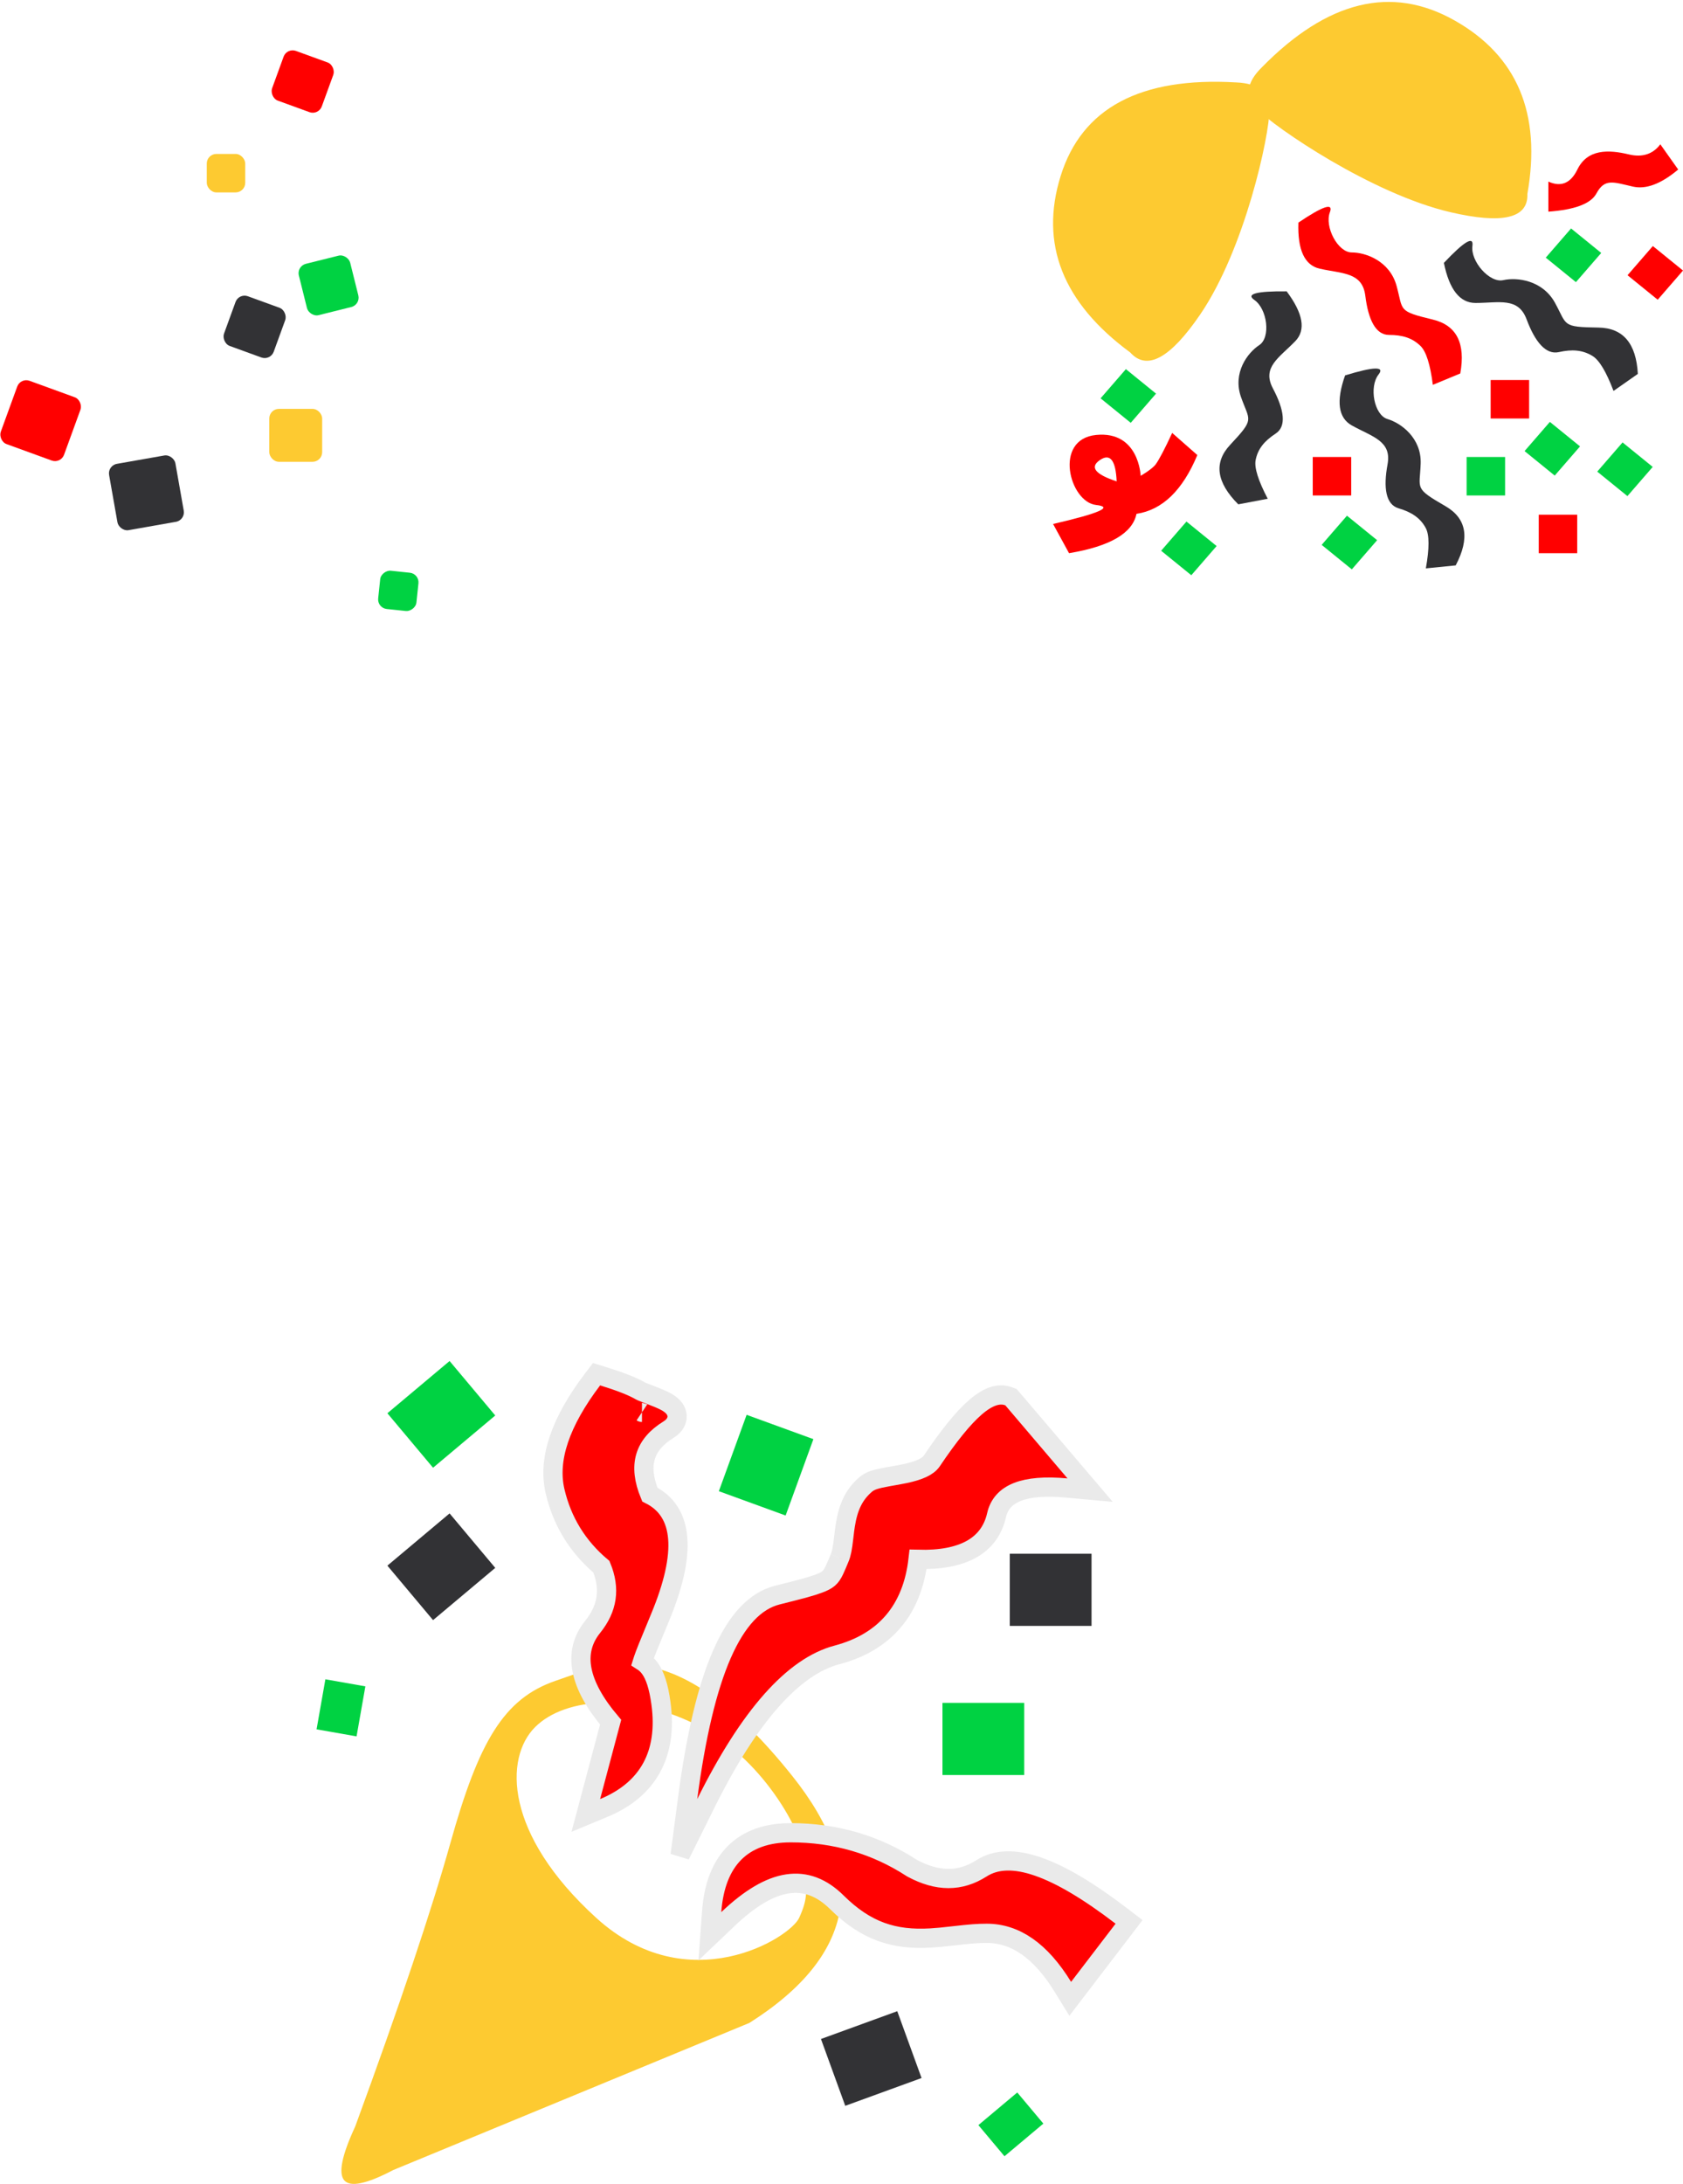 <?xml version="1.0" encoding="UTF-8"?>
<svg width="350px" height="454px" viewBox="0 0 350 454" version="1.1" xmlns="http://www.w3.org/2000/svg" xmlns:xlink="http://www.w3.org/1999/xlink">
    <!-- Generator: Sketch 52.6 (67491) - http://www.bohemiancoding.com/sketch -->
    <title>Group 9</title>
    <desc>Created with Sketch.</desc>
    <g id="AUDIT-TOOL" stroke="none" stroke-width="1" fill="none" fill-rule="evenodd">
        <g id="Extra-large:-Desktops---12-col-Copy-5" transform="translate(-53, -892)" fill-rule="nonzero">
            <g id="vulnerabilities" transform="translate(0, 768)">
                <g id="Group-7" transform="translate(52, 67)">
                    <g id="Group-9" transform="translate(0, 45)">
                        <g id="Group-18" transform="translate(149.5, 380) scale(-1, 1) translate(-149.5, -380) translate(66, 294)">
                            <rect id="Rectangle" fill="#323235" x="5" y="41" width="17" height="15"></rect>
                            <polygon id="Rectangle-Copy-11" fill="#323235" transform="translate(50.811, 145.933) rotate(20) translate(-50.811, -145.933) " points="42.366 138.54 59.254 138.543 59.257 153.325 42.369 153.322"></polygon>
                            <polygon id="Rectangle-Copy-12" fill="#323235" transform="translate(140.222, 43.706) rotate(40) translate(-140.222, -43.706) " points="131.775 36.314 148.665 36.318 148.669 51.098 131.779 51.094"></polygon>
                            <polygon id="Rectangle-Copy-13" fill="#00D242" transform="translate(140.222, 12.027) rotate(40) translate(-140.222, -12.027) " points="131.775 4.635 148.665 4.639 148.669 19.419 131.779 19.415"></polygon>
                            <rect id="Rectangle-Copy-17" fill="#00D242" x="19" y="72" width="17" height="15"></rect>
                            <polygon id="Rectangle-Copy-16" fill="#00D242" transform="translate(72.676, 22.587) rotate(70) translate(-72.676, -22.587) " points="64.227 15.197 81.122 15.2 81.124 29.977 64.23 29.974"></polygon>
                            <polygon id="Rectangle-Copy-14" fill="#00D242" transform="translate(21.777, 159.622) rotate(40) translate(-21.777, -159.622) " points="16.497 155.398 27.054 155.401 27.056 163.846 16.5 163.844"></polygon>
                            <polygon id="Rectangle-Copy-15" fill="#00D242" transform="translate(161.091, 73.034) rotate(80) translate(-161.091, -73.034) " points="155.811 68.811 166.37 68.812 166.371 77.256 155.812 77.255"></polygon>
                            <path d="M150.217,169.116 L76.156,138.533 C54.035,124.536 51.073,107.41 67.269,87.154 C91.563,56.77 105.603,63.693 116.445,67.406 C127.287,71.119 132.452,80.13 138.335,101.128 C142.257,115.128 148.857,134.776 158.134,160.074 C160.92,166.078 161.675,169.809 160.398,171.267 C159.122,172.725 155.728,172.008 150.217,169.116 Z M65.798,116.678 C67.691,120.892 88.926,134.065 108.025,116.678 C127.124,99.291 127.124,83.446 120.728,77.047 C114.331,70.647 99.76,69.856 86.232,77.047 C72.703,84.237 64.386,100.058 64.386,105.813 C64.386,111.568 63.904,112.463 65.798,116.678 Z" id="Combined-Shape" fill="#FDCA31"></path>
                            <path d="M98.502,11.604 C98.5,11.605 98.498,11.606 98.497,11.606 C98.499,11.606 98.5,11.605 98.502,11.604 Z M98.37,63.372 C98.335,63.259 98.293,63.13 98.244,62.985 C97.817,61.723 97.281,60.401 94.683,54.132 C89.24,40.999 89.728,32.261 96.86,28.699 C99.355,22.622 98.07,18.335 92.931,15.17 C90.785,13.848 90.623,11.602 92.428,10.107 C93.242,9.432 94.292,8.939 96.183,8.209 C98.802,7.198 98.567,7.292 98.986,7.055 C100.607,6.14 103.132,5.163 106.608,4.089 L107.947,3.676 L108.793,4.792 C115.473,13.612 118.134,21.357 116.563,28.04 C115.089,34.306 111.866,39.545 106.93,43.704 C105.046,48.286 105.644,52.354 108.755,56.208 C113.038,61.515 111.587,68.248 105.012,76.019 L110.174,95.401 L106.431,93.847 C97.147,89.993 93.113,82.562 94.549,72.079 C95.03,68.567 95.786,66.268 96.861,64.804 C97.315,64.184 97.809,63.731 98.37,63.372 Z" id="Path-17" stroke="#EAEAEA" stroke-width="4" fill="#FF0000"></path>
                            <path d="M41.073,42.169 C31.871,42.419 26.218,39.416 24.758,32.988 C23.735,28.486 19.148,26.507 10.183,27.329 L5.296,27.776 L21.748,8.454 L22.234,8.273 C26.298,6.755 31.235,11.346 38.218,21.7 C39.014,22.881 40.823,23.711 43.807,24.345 C44.316,24.454 44.852,24.556 45.513,24.674 C45.809,24.727 46.935,24.922 47.198,24.969 C49.827,25.438 51.025,25.778 51.992,26.614 C54.48,28.766 55.635,31.41 56.214,35.115 C56.323,35.807 56.379,36.259 56.532,37.576 C56.802,39.902 56.988,40.914 57.383,41.86 C57.33,41.734 57.861,43.01 57.987,43.306 C58.185,43.773 58.34,44.124 58.486,44.426 C59.23,45.973 59.816,46.499 61.77,47.227 C63.285,47.792 65.112,48.289 70.321,49.592 C79.61,51.916 85.58,65.991 88.983,91.738 L90.559,103.666 L85.209,92.889 C76.163,74.67 66.999,64.428 57.946,62.032 C47.957,59.387 42.261,52.649 41.073,42.169 Z" id="Path-18" stroke="#EAEAEA" stroke-width="4" fill="#FF0000"></path>
                            <path d="M42.338,106.359 C49.875,101.456 58.3,99 67.567,99 C77.56,99 83.208,104.674 83.995,115.353 L84.375,120.521 L80.621,116.949 C71.496,108.266 64.221,107.275 57.97,113.457 C51.893,119.467 46.115,121.332 38.428,120.879 C37.066,120.799 36.038,120.695 33.561,120.414 C30.238,120.036 28.691,119.906 26.803,119.906 C20.84,119.906 15.583,123.529 10.957,131.048 L9.432,133.525 L-2.803,117.534 L-1.216,116.318 C12.215,106.036 21.82,102.515 27.882,106.395 C32.296,109.219 37.016,109.232 42.338,106.359 Z" id="Path-19" stroke="#EAEAEA" stroke-width="4" fill="#FF0000"></path>
                        </g>
                        <g id="Group-3" transform="translate(44.5, 80.5) rotate(180) translate(-44.5, -80.5) translate(0, 21)">
                            <rect id="Rectangle" fill="#FF0000" transform="translate(25.049, 111.049) rotate(20) translate(-25.049, -111.049) " x="19.549" y="105.549" width="11" height="11" rx="2"></rect>
                            <rect id="Rectangle-Copy-6" fill="#FF0000" transform="translate(79.549, 40.549) rotate(20) translate(-79.549, -40.549) " x="72.549" y="33.549" width="14" height="14" rx="2"></rect>
                            <rect id="Rectangle-Copy" fill="#FDCA31" x="37" y="88" width="8" height="8" rx="2"></rect>
                            <rect id="Rectangle-Copy-5" fill="#FDCA31" x="21" y="32" width="11" height="11" rx="2"></rect>
                            <rect id="Rectangle-Copy-4" fill="#323235" transform="translate(35.049, 60.049) rotate(20) translate(-35.049, -60.049) " x="29.549" y="54.549" width="11" height="11" rx="2"></rect>
                            <rect id="Rectangle-Copy-7" fill="#323235" transform="translate(57.549, 25.549) rotate(-10) translate(-57.549, -25.549) " x="50.549" y="18.549" width="14" height="14" rx="2"></rect>
                            <rect id="Rectangle-Copy-3" fill="#00D242" transform="translate(19.667, 68.667) rotate(-14) translate(-19.667, -68.667) " x="14.167" y="63.167" width="11" height="11" rx="2"></rect>
                            <rect id="Rectangle-Copy-8" fill="#00D242" transform="translate(5.167, 5.167) rotate(-84) translate(-5.167, -5.167) " x="1.167" y="1.167" width="8" height="8" rx="2"></rect>
                        </g>
                        <g id="Group-17" transform="translate(285.5, 66) scale(-1, 1) translate(-285.5, -66) translate(220, 0)">
                            <path d="" id="Path-8" stroke="#979797"></path>
                            <path d="M86,34.783 C86,40.152 91.097,63.763 100.431,77.415 C106.654,86.516 111.494,89.136 114.952,85.275 C129.008,74.933 133.83,62.698 129.42,48.569 C125.009,34.441 112.837,27.962 92.904,29.135 C88.301,29.321 86,31.204 86,34.783 Z" id="Path-10" fill="#FDCA31"></path>
                            <path d="M34.136,13.147 C34.226,18.555 39.594,42.423 48.932,56.326 C55.157,65.594 59.925,68.312 63.236,64.477 C76.784,54.285 81.287,42.037 76.747,27.733 C72.207,13.43 60.218,6.708 40.781,7.568 C36.292,7.682 34.077,9.542 34.136,13.147 Z" id="Path-10" fill="#FDCA31" transform="translate(56.296, 36.827) scale(-1, 1) rotate(-43) translate(-56.296, -36.827) "></path>
                            <path d="M52.022,92 L46.318,89.64 C45.183,83.363 47.085,79.629 52.022,78.436 C59.429,76.647 58.144,76.608 59.566,71.426 C60.988,66.245 65.986,64.479 68.885,64.479 C71.785,64.479 74.582,59.147 73.433,56.117 C72.667,54.097 74.851,54.817 79.983,58.276 C80.176,63.956 78.693,67.151 75.535,67.859 C70.799,68.922 66.673,68.564 66.064,73.5 C65.454,78.436 63.92,81.626 61.15,81.626 C58.38,81.626 56.282,82.238 54.558,83.954 C53.409,85.098 52.563,87.78 52.022,92 Z" id="Path-11" fill="#FF0000"></path>
                            <path d="M47.628,127.789 L41.872,125.378 C40.672,119.092 42.549,115.376 47.5,114.229 C54.928,112.509 53.637,112.458 55.018,107.291 C56.398,102.124 61.405,100.405 64.32,100.431 C67.235,100.458 69.996,95.154 68.813,92.114 C68.024,90.087 70.225,90.827 75.417,94.332 C75.664,100.013 74.203,103.193 71.036,103.872 C66.285,104.89 62.134,104.495 61.568,109.424 C61.002,114.353 59.49,117.528 56.705,117.502 C53.921,117.477 51.818,118.069 50.101,119.769 C48.957,120.902 48.132,123.575 47.628,127.789 Z" id="Path-11" fill="#323235" transform="translate(58.483, 109.395) rotate(-17) translate(-58.483, -109.395) "></path>
                            <path d="M77.2,112.884 L71.473,110.42 C70.243,104.08 72.081,100.347 76.989,99.221 C84.351,97.532 83.069,97.472 84.407,92.275 C85.745,87.077 90.704,85.374 93.597,85.418 C96.49,85.462 99.198,80.134 98.004,77.064 C97.208,75.018 99.398,75.776 104.573,79.339 C104.853,85.064 103.423,88.259 100.284,88.924 C95.575,89.922 91.453,89.499 90.922,94.462 C90.391,99.425 88.909,102.615 86.146,102.573 C83.382,102.531 81.299,103.115 79.605,104.817 C78.476,105.952 77.675,108.641 77.2,112.884 Z" id="Path-11-Copy-2" fill="#323235" transform="translate(87.855, 94.414) scale(-1, 1) rotate(-34) translate(-87.855, -94.414) "></path>
                            <rect id="Rectangle" fill="#FF0000" x="32" y="91" width="8" height="8"></rect>
                            <rect id="Rectangle-Copy" fill="#FF0000" x="69" y="107" width="8" height="8"></rect>
                            <rect id="Rectangle-Copy-2" fill="#FF0000" x="22" y="119" width="8" height="8"></rect>
                            <polygon id="Rectangle-Copy-3" fill="#FF0000" transform="translate(5.767, 68.728) rotate(50) translate(-5.767, -68.728) " points="1.818 64.755 9.849 64.624 9.717 72.702 1.686 72.833"></polygon>
                            <polygon id="Rectangle-Copy-4" fill="#00D242" transform="translate(22.772, 65.073) rotate(50) translate(-22.772, -65.073) " points="18.822 61.1 26.853 60.968 26.722 69.046 18.691 69.177"></polygon>
                            <polygon id="Rectangle-Copy-5" fill="#00D242" transform="translate(27.181, 105.287) rotate(50) translate(-27.181, -105.287) " points="23.231 101.314 31.262 101.182 31.131 109.26 23.1 109.391"></polygon>
                            <polygon id="Rectangle-Copy-9" fill="#00D242" transform="translate(12.065, 109.552) rotate(50) translate(-12.065, -109.552) " points="8.116 105.579 16.147 105.447 16.015 113.525 7.984 113.656"></polygon>
                            <rect id="Rectangle-Copy-10" fill="#00D242" x="37" y="107" width="8" height="8"></rect>
                            <polygon id="Rectangle-Copy-6" fill="#00D242" transform="translate(69.378, 124.784) rotate(50) translate(-69.378, -124.784) " points="65.428 120.811 73.459 120.68 73.328 128.757 65.297 128.889"></polygon>
                            <polygon id="Rectangle-Copy-7" fill="#00D242" transform="translate(102.758, 126.003) rotate(50) translate(-102.758, -126.003) " points="98.808 122.03 106.839 121.899 106.708 129.976 98.677 130.107"></polygon>
                            <polygon id="Rectangle-Copy-8" fill="#00D242" transform="translate(115.354, 94.319) rotate(50) translate(-115.354, -94.319) " points="111.404 90.346 119.435 90.215 119.304 98.292 111.273 98.423"></polygon>
                            <path d="M18.334,96.263 L12.612,93.948 C11.516,87.688 13.456,83.945 18.434,82.719 C25.9,80.88 24.608,80.85 26.077,75.665 C27.546,70.481 32.588,68.682 35.506,68.661 C38.424,68.64 41.278,63.297 40.144,60.279 C39.388,58.268 41.58,58.97 46.72,62.388 C46.872,68.058 45.356,71.259 42.173,71.989 C37.399,73.084 33.25,72.756 32.6,77.689 C31.951,82.622 30.383,85.819 27.596,85.839 C24.808,85.859 22.693,86.484 20.945,88.21 C19.78,89.361 18.91,92.045 18.334,96.263 Z" id="Path-11-Copy" fill="#323235" transform="translate(29.523, 77.712) rotate(13) translate(-29.523, -77.712) "></path>
                            <path d="M101,106.598 L106.231,102 C107.812,105.394 108.955,107.571 109.661,108.532 C110.408,109.548 112.784,110.916 112.784,110.916 C112.784,110.916 113.114,101.533 122.057,102.422 C131,103.312 127.584,116.367 122.057,116.977 C118.372,117.384 121.353,118.702 131,120.929 L127.68,127 C119.161,125.579 114.485,122.853 113.653,118.821 C108.277,118.012 104.059,113.938 101,106.598 Z M117.777,112.071 C122.251,110.597 123.419,109.124 121.281,107.651 C119.143,106.177 117.975,107.651 117.777,112.071 Z" id="Combined-Shape" fill="#FF0000"></path>
                            <path d="M1,47.241 L4.715,42 C6.281,44.07 8.47,44.769 11.283,44.095 C15.502,43.085 19.875,42.95 21.965,47.241 C23.358,50.102 25.37,50.939 28,49.751 L28,56 C22.487,55.603 19.156,54.344 18.007,52.222 C16.283,49.04 14.512,49.854 10.423,50.79 C7.696,51.414 4.555,50.231 1,47.241 Z" id="Path-14" fill="#FF0000"></path>
                        </g>
                    </g>
                </g>
            </g>
        </g>
    </g>
</svg>
